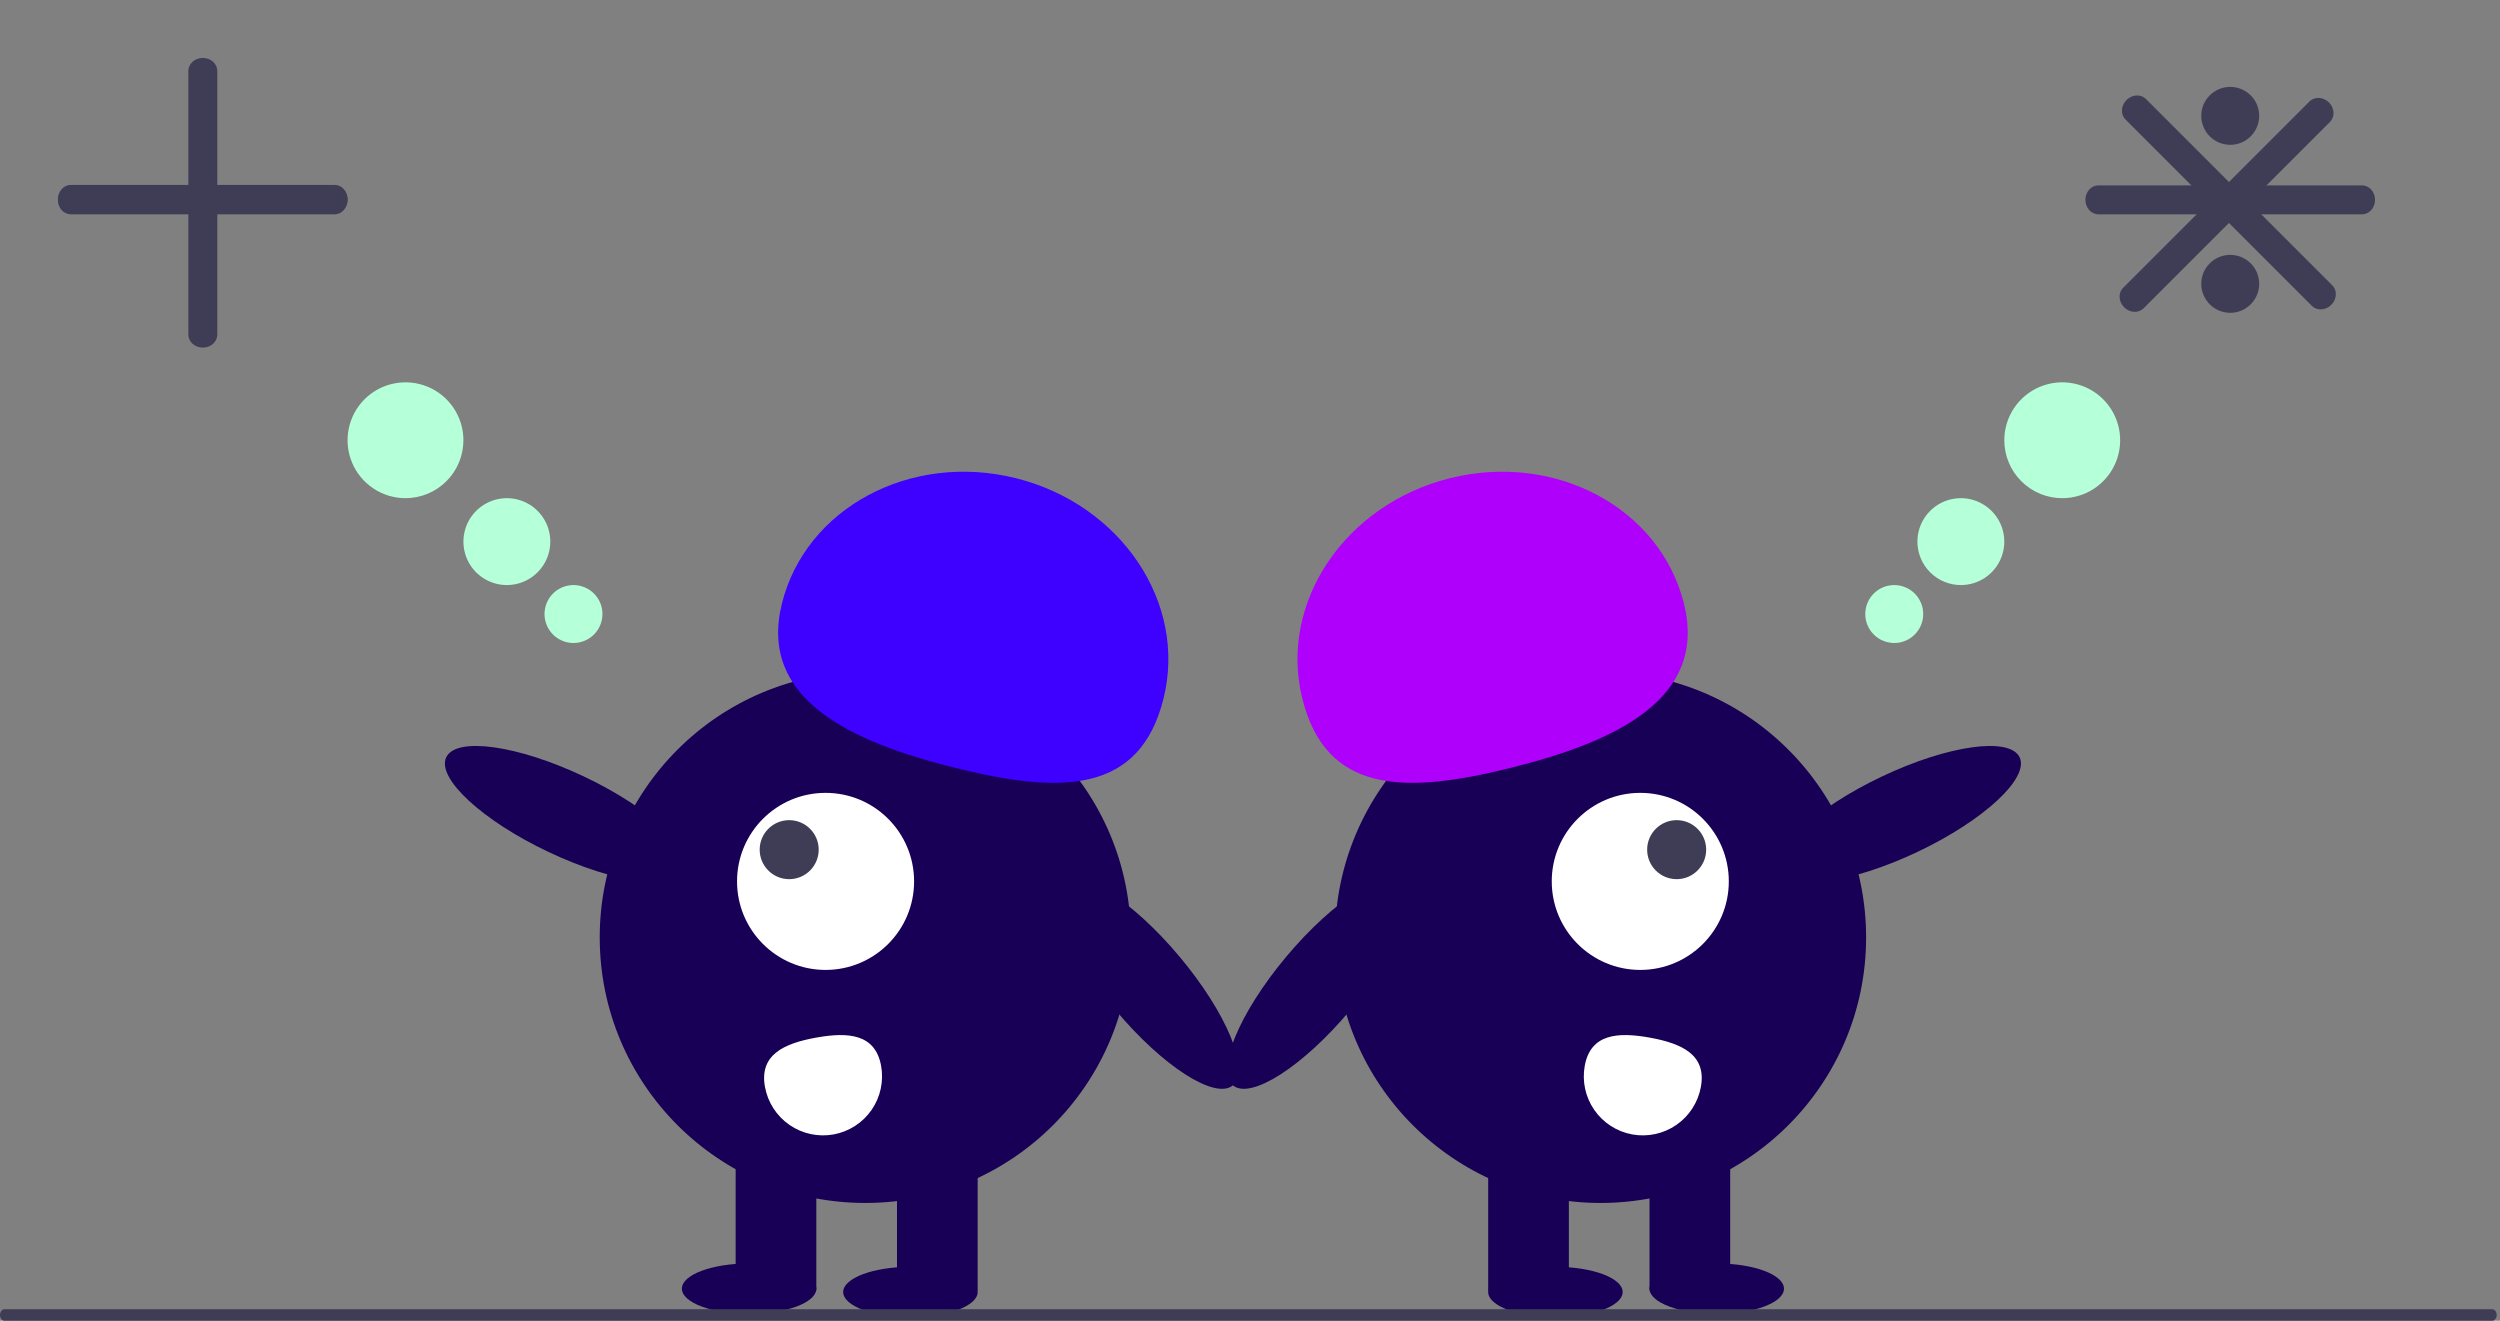 <svg width="530" height="280" viewBox="0 0 530 280" fill="none" xmlns="http://www.w3.org/2000/svg">
<rect x="0" y="0" width="530" height="280" fill="#808080" stroke="none"/>
<g id="Math">
<g id="Bubles1">
<path id="Path 682" d="M85.965 105.614C83.536 105.614 81.162 104.894 79.142 103.544C77.123 102.195 75.549 100.277 74.619 98.033C73.69 95.789 73.446 93.32 73.92 90.938C74.394 88.555 75.564 86.367 77.281 84.65C78.998 82.932 81.186 81.763 83.569 81.289C85.951 80.815 88.42 81.058 90.664 81.987C92.908 82.917 94.826 84.491 96.176 86.51C97.525 88.53 98.246 90.904 98.246 93.333V93.333C98.242 96.589 96.947 99.71 94.645 102.013C92.342 104.315 89.221 105.61 85.965 105.614V105.614Z" fill="#B5FFD9"/>
<path id="Path 684" d="M121.579 136.316C120.365 136.316 119.177 135.956 118.168 135.281C117.158 134.606 116.371 133.647 115.906 132.525C115.441 131.403 115.32 130.169 115.557 128.978C115.793 127.787 116.378 126.692 117.237 125.834C118.096 124.975 119.19 124.39 120.381 124.153C121.572 123.916 122.807 124.038 123.929 124.502C125.051 124.967 126.01 125.754 126.684 126.764C127.359 127.774 127.719 128.961 127.719 130.175V130.175C127.717 131.803 127.07 133.364 125.919 134.515C124.768 135.666 123.207 136.314 121.579 136.316V136.316Z" fill="#B5FFD9"/>
<path id="Path 683" d="M107.456 124.035C105.634 124.035 103.854 123.495 102.339 122.483C100.824 121.471 99.644 120.032 98.947 118.349C98.25 116.666 98.067 114.814 98.423 113.028C98.778 111.241 99.655 109.6 100.943 108.312C102.231 107.024 103.872 106.147 105.659 105.791C107.446 105.436 109.298 105.618 110.981 106.315C112.664 107.012 114.102 108.193 115.114 109.707C116.126 111.222 116.667 113.002 116.667 114.824V114.824C116.664 117.266 115.693 119.607 113.966 121.334C112.239 123.061 109.898 124.032 107.456 124.035V124.035Z" fill="#B5FFD9"/>
</g>
<g id="Bubles2">
<path id="Path 682_2" d="M437.193 105.614C439.622 105.614 441.996 104.894 444.016 103.544C446.035 102.195 447.609 100.277 448.539 98.033C449.468 95.789 449.712 93.32 449.238 90.938C448.764 88.555 447.594 86.367 445.877 84.65C444.16 82.932 441.971 81.763 439.589 81.289C437.207 80.815 434.738 81.058 432.494 81.987C430.25 82.917 428.332 84.491 426.982 86.51C425.633 88.53 424.912 90.904 424.912 93.333V93.333C424.916 96.589 426.211 99.71 428.513 102.013C430.815 104.315 433.937 105.61 437.193 105.614V105.614Z" fill="#B5FFD9"/>
<path id="Path 684_2" d="M401.579 136.316C402.793 136.316 403.981 135.956 404.99 135.281C406 134.606 406.787 133.647 407.252 132.525C407.717 131.403 407.838 130.169 407.601 128.978C407.364 127.787 406.78 126.692 405.921 125.834C405.062 124.975 403.968 124.39 402.777 124.153C401.586 123.916 400.351 124.038 399.229 124.502C398.107 124.967 397.148 125.754 396.474 126.764C395.799 127.774 395.439 128.961 395.439 130.175V130.175C395.44 131.803 396.088 133.364 397.239 134.515C398.39 135.666 399.951 136.314 401.579 136.316V136.316Z" fill="#B5FFD9"/>
<path id="Path 683_2" d="M415.702 124.035C417.523 124.035 419.304 123.495 420.819 122.483C422.333 121.471 423.514 120.032 424.211 118.349C424.908 116.666 425.091 114.814 424.735 113.028C424.38 111.241 423.503 109.6 422.215 108.312C420.927 107.024 419.286 106.147 417.499 105.791C415.712 105.436 413.86 105.618 412.177 106.315C410.494 107.012 409.056 108.193 408.044 109.707C407.032 111.222 406.491 113.002 406.491 114.824V114.824C406.494 117.266 407.465 119.607 409.192 121.334C410.919 123.061 413.26 124.032 415.702 124.035V124.035Z" fill="#B5FFD9"/>
</g>
<g id="Pj1">
<path id="Vector" d="M145.463 184.675C147.554 180.266 137.863 171.291 123.818 164.63C109.773 157.968 96.691 156.142 94.6 160.552C92.509 164.961 102.2 173.935 116.245 180.597C130.29 187.258 143.371 189.084 145.463 184.675Z" fill="#170055"/>
<path id="Vector_2" d="M261.38 230.089C265.121 226.956 260.065 214.755 250.085 202.836C240.106 190.917 228.983 183.794 225.241 186.927C221.5 190.06 226.556 202.262 236.536 214.181C246.515 226.099 257.638 233.222 261.38 230.089Z" fill="#170055"/>
<path id="Vector_3" d="M183.436 255.027C214.526 255.027 239.729 229.824 239.729 198.734C239.729 167.644 214.526 142.441 183.436 142.441C152.346 142.441 127.143 167.644 127.143 198.734C127.143 229.824 152.346 255.027 183.436 255.027Z" fill="#170055"/>
<path id="Vector_4" d="M207.263 242.913H190.161V273.554H207.263V242.913Z" fill="#170055"/>
<path id="Vector_5" d="M173.06 242.913H155.958V273.554H173.06V242.913Z" fill="#170055"/>
<path id="Vector_6" d="M193.012 279.254C200.882 279.254 207.263 276.861 207.263 273.91C207.263 270.958 200.882 268.566 193.012 268.566C185.141 268.566 178.76 270.958 178.76 273.91C178.76 276.861 185.141 279.254 193.012 279.254Z" fill="#170055"/>
<path id="Vector_7" d="M158.808 278.542C166.679 278.542 173.06 276.149 173.06 273.197C173.06 270.246 166.679 267.853 158.808 267.853C150.937 267.853 144.557 270.246 144.557 273.197C144.557 276.149 150.937 278.542 158.808 278.542Z" fill="#170055"/>
<path id="Vector_8" d="M165.761 127.972C170.787 107.729 192.975 95.816 215.319 101.364C237.663 106.912 251.701 127.82 246.674 148.063C241.648 168.306 224.971 168.372 202.628 162.823C180.284 157.275 160.734 148.215 165.761 127.972Z" fill="#3E00FF"/>
<path id="Vector_9" d="M175.02 205.624C185.386 205.624 193.788 197.221 193.788 186.855C193.788 176.49 185.386 168.087 175.02 168.087C164.655 168.087 156.252 176.49 156.252 186.855C156.252 197.221 164.655 205.624 175.02 205.624Z" fill="white"/>
<path id="Vector_10" d="M167.307 186.384C170.762 186.384 173.563 183.583 173.563 180.128C173.563 176.673 170.762 173.872 167.307 173.872C163.852 173.872 161.051 176.673 161.051 180.128C161.051 183.583 163.852 186.384 167.307 186.384Z" fill="#3F3D56"/>
<path id="Vector_11" d="M186.794 225.958C187.385 229.221 186.657 232.586 184.768 235.313C182.88 238.039 179.986 239.905 176.723 240.499C173.46 241.093 170.095 240.367 167.367 238.481C164.639 236.594 162.771 233.702 162.174 230.44V230.44L162.17 230.415C160.939 223.616 166.196 221.209 172.996 219.979C179.796 218.748 185.563 219.158 186.794 225.958Z" fill="white"/>
</g>
<g id="Pj2">
<path id="Vector_12" d="M406.514 180.597C420.56 173.935 430.25 164.961 428.159 160.552C426.068 156.142 412.987 157.968 398.941 164.63C384.896 171.291 375.205 180.266 377.297 184.675C379.388 189.084 392.469 187.258 406.514 180.597Z" fill="#170055"/>
<path id="Vector_13" d="M286.224 214.181C296.203 202.262 301.259 190.06 297.518 186.927C293.776 183.794 282.653 190.917 272.674 202.836C262.694 214.755 257.638 226.956 261.38 230.089C265.121 233.222 276.244 226.099 286.224 214.181Z" fill="#170055"/>
<path id="Vector_14" d="M339.323 255.027C370.413 255.027 395.616 229.824 395.616 198.734C395.616 167.644 370.413 142.441 339.323 142.441C308.233 142.441 283.03 167.644 283.03 198.734C283.03 229.824 308.233 255.027 339.323 255.027Z" fill="#170055"/>
<path id="Vector_15" d="M332.598 242.913H315.496V273.554H332.598V242.913Z" fill="#170055"/>
<path id="Vector_16" d="M366.801 242.913H349.7V273.554H366.801V242.913Z" fill="#170055"/>
<path id="Vector_17" d="M329.748 279.254C337.619 279.254 343.999 276.861 343.999 273.91C343.999 270.958 337.619 268.566 329.748 268.566C321.877 268.566 315.496 270.958 315.496 273.91C315.496 276.861 321.877 279.254 329.748 279.254Z" fill="#170055"/>
<path id="Vector_18" d="M363.951 278.542C371.822 278.542 378.202 276.149 378.202 273.197C378.202 270.246 371.822 267.853 363.951 267.853C356.08 267.853 349.7 270.246 349.7 273.197C349.7 276.149 356.08 278.542 363.951 278.542Z" fill="#170055"/>
<path id="Vector_19" d="M356.999 127.972C351.972 107.729 329.784 95.816 307.44 101.364C285.097 106.912 271.058 127.82 276.085 148.063C281.112 168.306 297.788 168.372 320.132 162.823C342.475 157.275 362.025 148.215 356.999 127.972Z" fill="#AE00FB"/>
<path id="Vector_20" d="M347.739 205.624C358.104 205.624 366.507 197.221 366.507 186.855C366.507 176.49 358.104 168.087 347.739 168.087C337.374 168.087 328.971 176.49 328.971 186.855C328.971 197.221 337.374 205.624 347.739 205.624Z" fill="white"/>
<path id="Vector_21" d="M355.453 186.384C358.908 186.384 361.709 183.583 361.709 180.128C361.709 176.673 358.908 173.872 355.453 173.872C351.997 173.872 349.196 176.673 349.196 180.128C349.196 183.583 351.997 186.384 355.453 186.384Z" fill="#3F3D56"/>
<path id="Vector_22" d="M335.965 225.958C335.374 229.221 336.102 232.586 337.991 235.313C339.879 238.039 342.773 239.905 346.036 240.499C349.299 241.093 352.664 240.367 355.393 238.481C358.121 236.594 359.988 233.702 360.585 230.44V230.44L360.589 230.415C361.82 223.616 356.563 221.209 349.763 219.979C342.964 218.748 337.196 219.158 335.965 225.958Z" fill="white"/>
</g>
<path id="Floor" d="M528.328 280H0.967C0.71 279.999 0.464 279.869 0.283 279.639C0.102 279.409 0 279.097 0 278.772C0 278.447 0.102 278.135 0.283 277.905C0.464 277.675 0.71 277.545 0.967 277.544H528.328C528.585 277.544 528.832 277.673 529.014 277.904C529.196 278.134 529.298 278.446 529.298 278.772C529.298 279.098 529.196 279.41 529.014 279.64C528.832 279.871 528.585 280 528.328 280V280Z" fill="#3F3D56"/>
<g id="Sum">
<path id="Path 681" d="M15.032 39.2C14.302 39.201 13.602 39.526 13.086 40.101C12.57 40.677 12.281 41.457 12.281 42.27C12.281 43.084 12.57 43.864 13.086 44.439C13.602 45.015 14.302 45.339 15.032 45.34H70.933C71.663 45.339 72.363 45.015 72.879 44.439C73.394 43.864 73.684 43.084 73.684 42.27C73.684 41.457 73.394 40.677 72.879 40.101C72.363 39.526 71.663 39.201 70.933 39.2H15.032Z" fill="#3F3D56"/>
<path id="Path 682_3" d="M39.928 70.938C39.928 71.668 40.251 72.369 40.827 72.886C41.403 73.403 42.184 73.693 42.998 73.693C43.812 73.693 44.593 73.403 45.169 72.886C45.745 72.369 46.068 71.668 46.068 70.938L46.068 15.036C46.068 14.306 45.745 13.605 45.169 13.088C44.593 12.571 43.812 12.281 42.998 12.281C42.184 12.281 41.403 12.571 40.827 13.088C40.251 13.605 39.928 14.306 39.928 15.036L39.928 70.938Z" fill="#3F3D56"/>
</g>
<g id="Subs">
<path id="Path 681_2" d="M15.032 39.298C14.302 39.3 13.602 39.624 13.086 40.199C12.57 40.775 12.281 41.555 12.281 42.368C12.281 43.182 12.57 43.962 13.086 44.538C13.602 45.113 14.302 45.437 15.032 45.439H70.933C71.663 45.437 72.363 45.113 72.879 44.538C73.394 43.962 73.684 43.182 73.684 42.368C73.684 41.555 73.394 40.775 72.879 40.199C72.363 39.624 71.663 39.3 70.933 39.298H15.032Z" fill="#3F3D56"/>
</g>
<g id="Div">
<path id="Path 681_3" d="M444.857 39.298C444.126 39.3 443.427 39.624 442.911 40.199C442.395 40.775 442.105 41.555 442.105 42.368C442.105 43.182 442.395 43.962 442.911 44.538C443.427 45.113 444.126 45.437 444.857 45.439H500.758C501.488 45.437 502.187 45.113 502.703 44.538C503.219 43.962 503.509 43.182 503.509 42.368C503.509 41.555 503.219 40.775 502.703 40.199C502.187 39.624 501.488 39.3 500.758 39.298H444.857Z" fill="#3F3D56"/>
<path id="Path 684_3" d="M472.807 30.702C474.021 30.702 475.209 30.342 476.218 29.667C477.228 28.992 478.015 28.033 478.48 26.911C478.945 25.789 479.066 24.555 478.829 23.364C478.593 22.172 478.008 21.078 477.149 20.22C476.29 19.361 475.196 18.776 474.005 18.539C472.814 18.302 471.579 18.424 470.457 18.888C469.335 19.353 468.376 20.14 467.702 21.15C467.027 22.16 466.667 23.347 466.667 24.561V24.561C466.669 26.189 467.316 27.75 468.467 28.901C469.618 30.052 471.179 30.7 472.807 30.702V30.702Z" fill="#3F3D56"/>
<path id="Path 685" d="M472.807 66.316C474.021 66.316 475.209 65.956 476.218 65.281C477.228 64.606 478.015 63.647 478.48 62.525C478.945 61.403 479.066 60.169 478.829 58.978C478.593 57.786 478.008 56.692 477.149 55.834C476.29 54.975 475.196 54.39 474.005 54.153C472.814 53.916 471.579 54.038 470.457 54.502C469.335 54.967 468.376 55.754 467.702 56.764C467.027 57.774 466.667 58.961 466.667 60.175V60.175C466.669 61.803 467.316 63.364 468.467 64.515C469.618 65.666 471.179 66.314 472.807 66.316V66.316Z" fill="#3F3D56"/>
</g>
<g id="Mul">
<path id="Path 681_4" d="M454.932 20.98C454.415 20.465 453.691 20.199 452.919 20.242C452.147 20.284 451.391 20.631 450.816 21.206C450.241 21.781 449.894 22.538 449.852 23.309C449.809 24.081 450.075 24.805 450.59 25.322L490.118 64.85C490.635 65.365 491.359 65.631 492.131 65.589C492.903 65.547 493.659 65.2 494.235 64.625C494.81 64.049 495.157 63.293 495.199 62.521C495.241 61.749 494.975 61.026 494.46 60.508L454.932 20.98Z" fill="#3F3D56"/>
<path id="Path 682_4" d="M450.094 61.026C449.578 61.543 449.311 62.267 449.352 63.04C449.394 63.812 449.741 64.57 450.317 65.145C450.892 65.721 451.65 66.068 452.423 66.11C453.195 66.151 453.919 65.885 454.436 65.368L493.964 25.84C494.481 25.323 494.748 24.599 494.706 23.826C494.665 23.054 494.318 22.296 493.742 21.72C493.166 21.145 492.409 20.798 491.636 20.756C490.863 20.714 490.139 20.981 489.622 21.498L450.094 61.026Z" fill="#3F3D56"/>
</g>
</g>
</svg>
